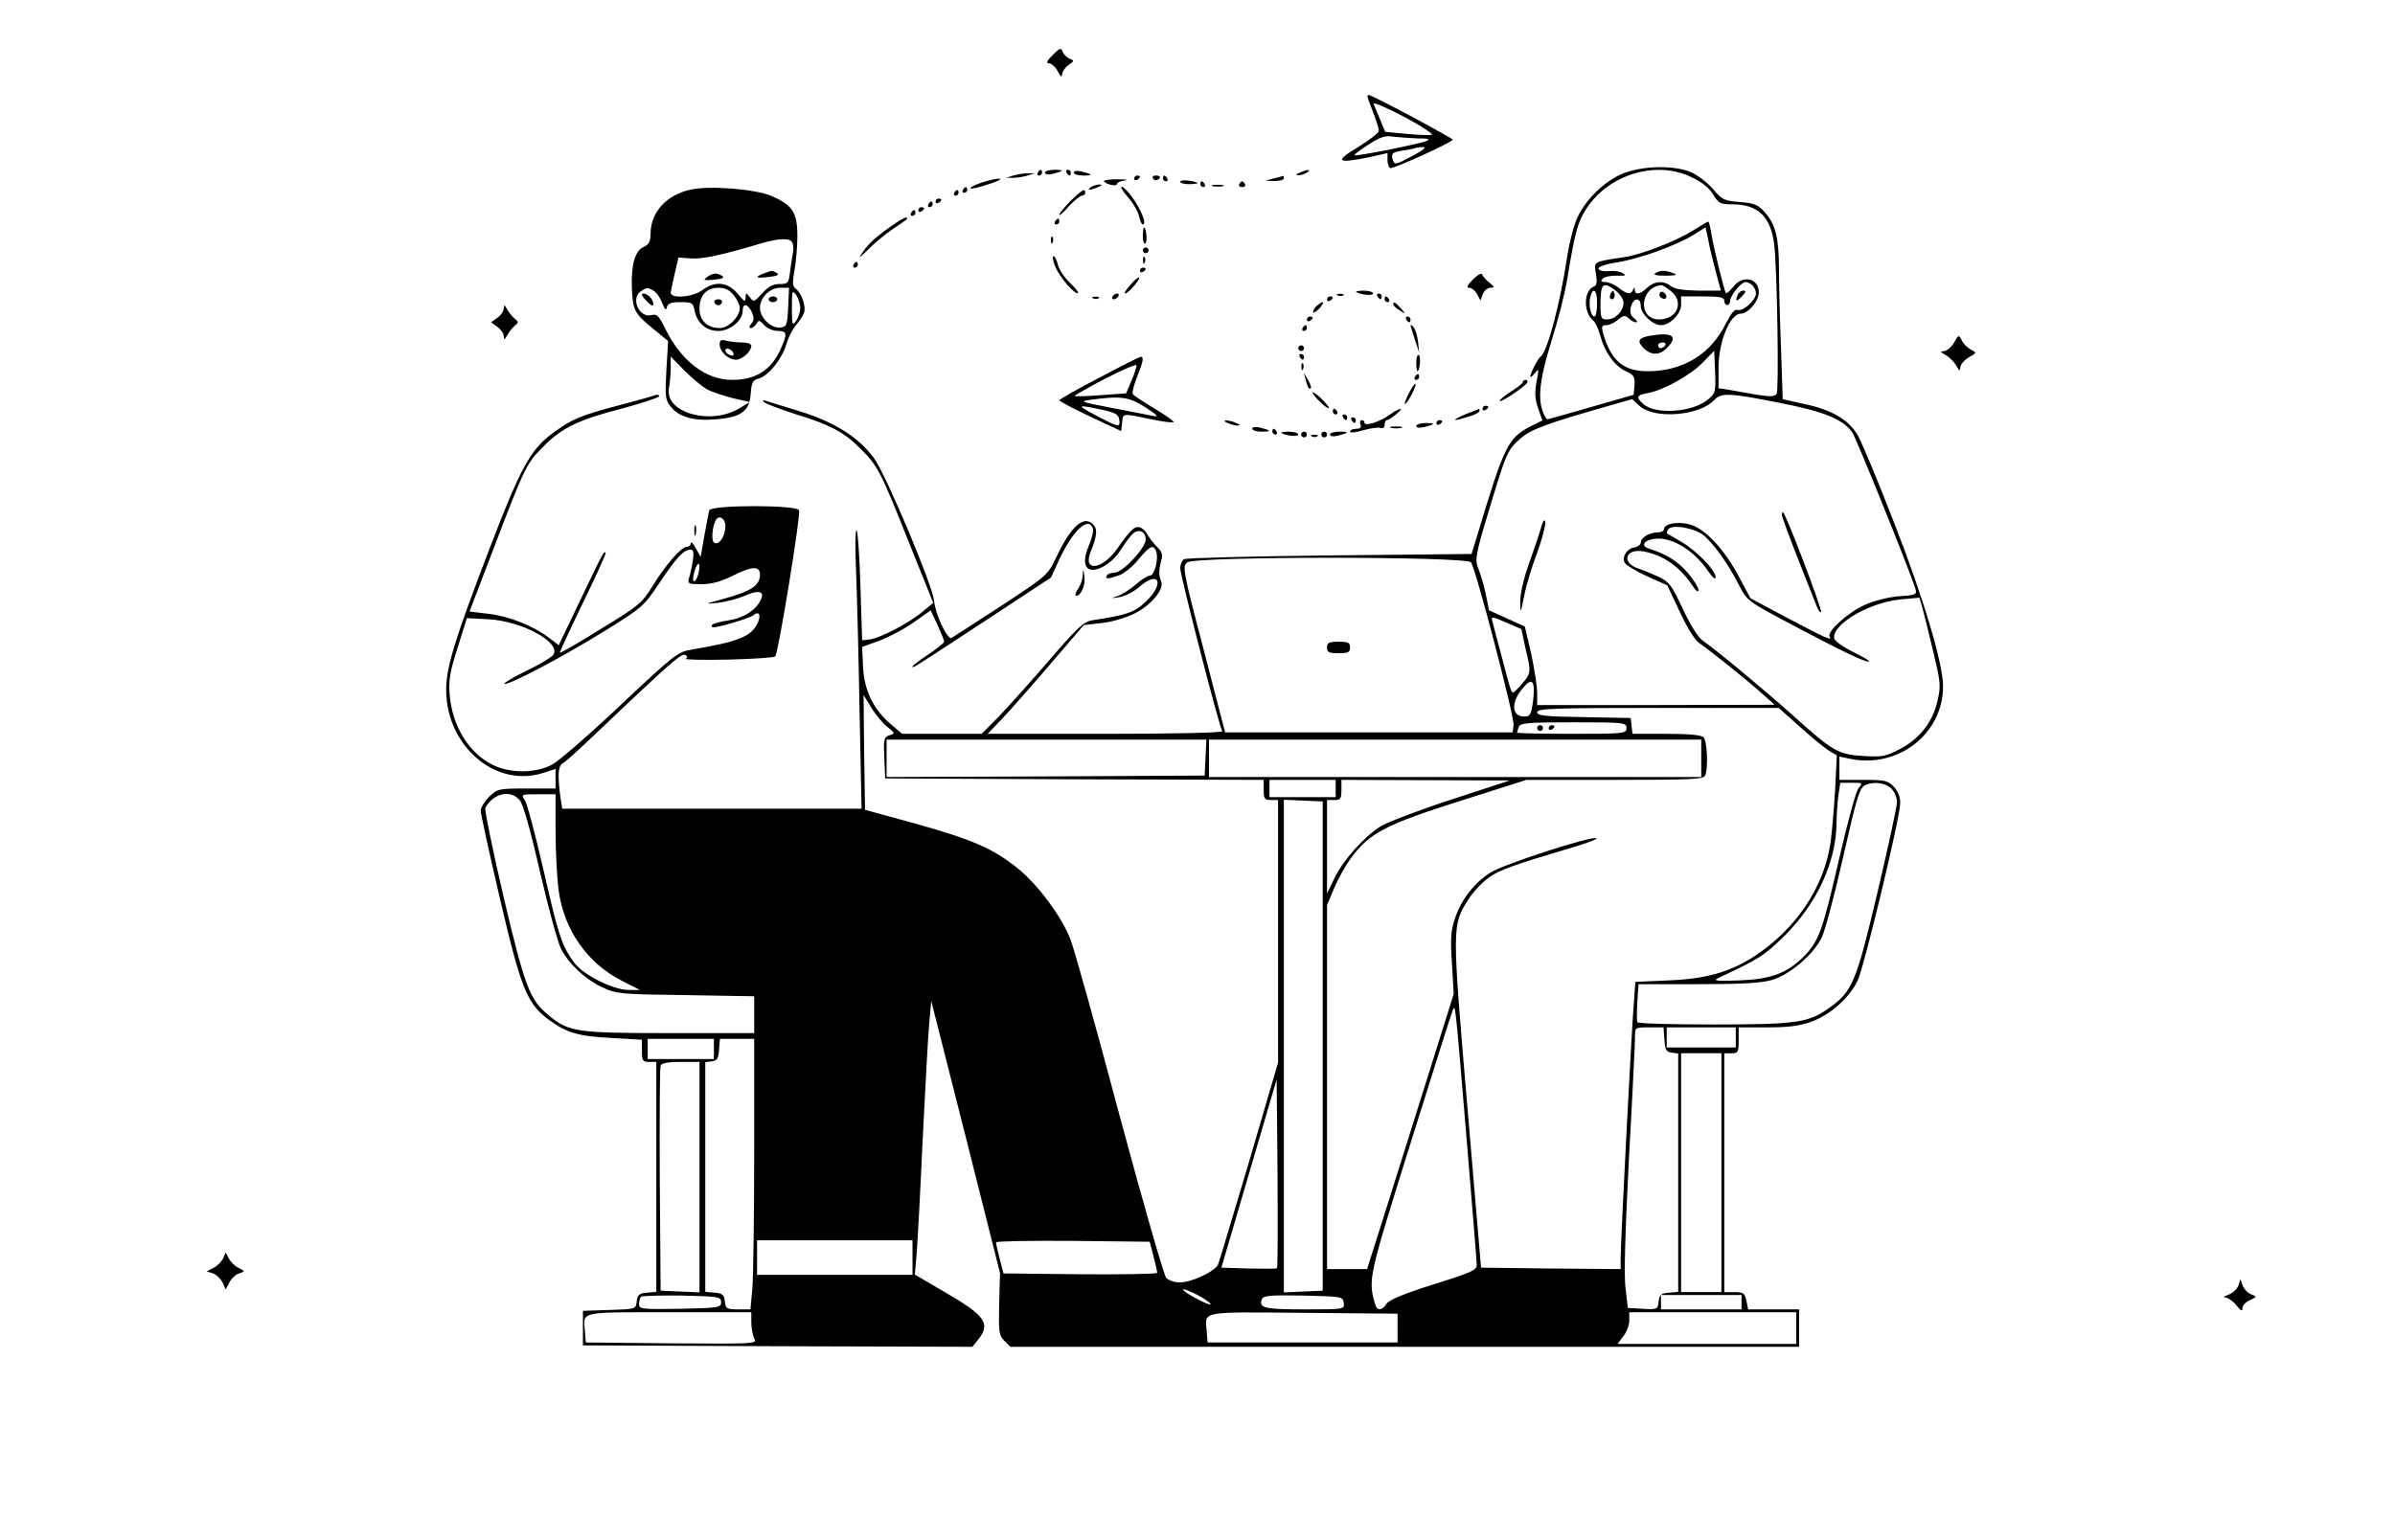  <svg xmlns="http://www.w3.org/2000/svg" version="1.0" width="100%" height="100%" viewBox="0 0 832 535" preserveAspectRatio="xMidYMid meet">
<g transform="translate(0,535) scale(0.1,-0.1)" fill="#000000" stroke="none">
<path d="M3657 5159 c-20 -20 -24 -29 -13 -29 8 0 22 -12 30 -27 10 -19 15 -23 16 -11 0 9 10 24 22 32 20 14 20 16 4 22 -10 4 -21 15 -24 24 -6 15 -10 14 -35 -11z"/>
<path d="M4750 5015 c0 -2 9 -27 20 -55 11 -28 20 -57 20 -64 0 -8 -33 -33 -72 -57 -83 -50 -75 -58 35 -36 l67 15 0 -24 c0 -12 4 -25 9 -28 8 -5 204 84 218 98 4 4 -281 156 -292 156 -3 0 -5 -2 -5 -5z m223 -134 c-9 -1 -49 0 -89 4 l-72 7 -17 41 c-10 23 -20 48 -23 56 -3 8 45 -13 106 -45 62 -33 104 -61 95 -63z m-48 -12 c38 0 45 -2 30 -9 -19 -9 -223 -50 -248 -50 -6 0 13 16 43 35 44 29 62 35 90 30 19 -2 58 -5 85 -6z m-15 -59 c-66 -35 -66 -35 -73 -10 -4 16 1 21 32 26 20 3 41 7 46 9 6 2 19 4 30 4 12 0 -3 -12 -35 -29z"/>
<path d="M5643 4749 c-64 -24 -131 -88 -162 -152 -13 -26 -29 -89 -37 -140 -24 -161 -69 -331 -92 -346 -11 -8 -42 -71 -35 -71 3 0 11 8 18 17 11 14 11 8 3 -32 -7 -39 -6 -60 5 -93 l15 -43 -38 -19 c-82 -42 -94 -67 -188 -380 l-20 -65 -493 -5 c-272 -3 -500 -9 -506 -13 -7 -5 -13 -19 -13 -32 0 -24 135 -549 146 -566 3 -5 -162 -9 -405 -9 l-410 0 47 49 c26 27 101 112 167 189 l120 140 63 7 c36 4 86 19 115 34 56 28 102 84 91 110 -9 21 -9 40 0 73 6 20 3 31 -16 49 -12 13 -28 33 -33 44 -6 11 -18 21 -27 23 -18 3 -29 -7 -78 -76 -52 -73 -120 -80 -91 -9 21 52 24 76 11 92 -32 38 -78 0 -130 -110 -30 -64 -32 -65 -193 -171 -89 -58 -167 -108 -172 -111 -15 -5 -57 86 -60 129 -5 53 -167 439 -209 496 -52 72 -138 126 -258 163 -56 17 -108 33 -117 36 -11 4 -13 3 -6 -5 6 -5 53 -23 105 -40 125 -38 173 -64 230 -122 59 -58 69 -77 170 -331 l82 -204 -39 -32 c-45 -38 -148 -92 -183 -95 l-25 -3 -6 187 c-3 103 -9 191 -13 195 -5 5 -6 -59 -2 -142 3 -82 9 -302 12 -487 l7 -338 -520 0 -520 0 -7 46 c-9 72 -7 102 8 111 8 4 45 37 83 73 37 35 106 100 153 145 150 141 180 166 191 159 7 -4 8 -9 1 -13 -6 -3 60 -5 146 -3 87 2 161 7 165 11 11 11 89 491 83 508 -8 19 -304 19 -312 0 -2 -7 -10 -47 -17 -88 l-13 -74 -17 30 c-9 17 -16 24 -17 18 0 -7 -6 -13 -14 -13 -19 0 -75 -64 -120 -138 -36 -58 -48 -68 -178 -147 -77 -48 -141 -85 -143 -83 -1 2 35 80 80 173 46 94 81 172 79 174 -6 7 -7 5 -87 -162 l-76 -159 -34 26 c-54 41 -139 75 -209 83 l-67 8 88 230 c105 275 110 285 171 346 63 63 121 91 273 130 70 19 127 38 127 42 0 5 -6 7 -14 4 -7 -3 -67 -20 -132 -37 -131 -35 -157 -46 -225 -96 -75 -55 -111 -120 -214 -389 -126 -328 -155 -423 -155 -502 0 -193 168 -340 333 -290 l47 15 0 -34 0 -34 -101 0 c-98 0 -101 -1 -130 -29 -16 -16 -29 -38 -29 -48 0 -10 29 -144 65 -298 74 -318 95 -370 168 -426 65 -48 103 -60 225 -66 l102 -6 0 -38 c0 -35 3 -39 25 -39 l25 0 0 -399 0 -400 -33 -3 c-26 -2 -33 -8 -35 -30 -3 -27 -3 -27 -95 -30 l-92 -3 0 -60 0 -60 677 -3 676 -2 21 26 c43 55 24 82 -115 163 l-106 62 6 67 c3 37 13 216 21 397 9 182 19 365 23 408 l7 79 120 -473 119 -473 -3 -107 c-2 -98 -1 -109 18 -128 l21 -21 1370 0 1370 0 0 65 0 65 -89 0 -88 0 -6 30 c-6 27 -11 30 -42 30 l-35 0 0 415 0 415 25 0 c23 0 25 4 25 45 l0 45 100 0 c77 0 112 5 156 21 65 25 130 83 158 143 22 47 147 566 147 614 1 22 -7 42 -22 58 -20 22 -31 24 -106 24 l-83 0 0 40 0 41 38 -8 c166 -34 322 87 322 252 0 80 -69 311 -171 571 -55 143 -112 278 -125 301 -31 54 -90 89 -185 109 l-76 17 -6 180 c-4 99 -7 221 -7 271 0 109 -12 157 -49 198 -24 27 -36 32 -87 36 -54 4 -62 8 -93 45 -19 22 -53 48 -75 58 -56 25 -164 24 -233 -2z m236 -16 c34 -16 61 -38 73 -60 18 -30 25 -33 65 -33 92 0 136 -44 147 -145 10 -95 16 -500 8 -513 -7 -11 -22 -11 -73 -3 -35 6 -79 14 -96 17 l-33 5 0 72 c0 89 40 187 77 187 26 0 63 44 63 74 0 50 -56 62 -89 19 -12 -14 -23 -24 -25 -22 -6 7 -44 162 -51 207 -4 23 -8 42 -11 42 -2 0 -25 -14 -51 -30 -58 -37 -183 -86 -243 -94 -107 -16 -103 -14 -96 -57 5 -30 3 -41 -8 -45 -35 -14 -36 -91 -1 -118 7 -6 18 -29 24 -52 15 -57 50 -106 89 -124 28 -13 32 -19 30 -49 l-3 -33 -150 -43 c-82 -24 -150 -43 -151 -42 -36 49 -31 123 16 273 22 69 47 167 55 218 26 157 35 192 64 238 78 123 246 173 370 111z m81 -325 l18 -68 -76 0 c-52 1 -83 5 -96 15 -27 21 -58 19 -84 -5 -24 -23 -42 -26 -43 -7 0 10 -2 10 -6 0 -7 -18 -21 -16 -50 7 -14 11 -35 20 -46 20 -16 0 -18 3 -9 12 6 6 28 11 49 10 30 -1 34 1 20 9 -9 6 -31 9 -49 7 -17 -2 -33 2 -35 8 -2 7 24 16 68 23 79 13 202 58 264 96 l40 25 9 -42 c4 -24 16 -73 26 -110z m128 -50 c7 -7 12 -19 12 -28 0 -23 -46 -64 -64 -57 -10 4 -22 -11 -41 -48 -51 -105 -149 -165 -270 -165 -86 0 -128 36 -156 132 -6 23 -5 28 11 28 10 0 28 8 41 19 19 16 25 16 37 5 7 -8 19 -14 25 -14 7 0 4 7 -6 14 -13 10 -16 21 -11 40 8 33 34 34 34 2 0 -27 42 -66 70 -66 31 0 70 39 70 71 l0 29 75 0 c60 0 75 -3 75 -15 0 -8 5 -15 10 -15 6 0 10 6 10 14 0 18 39 66 54 66 6 0 17 -5 24 -12z m-474 -19 c14 -11 26 -30 26 -41 0 -29 -28 -58 -57 -58 -21 0 -23 4 -23 53 0 73 9 81 54 46z m190 0 c48 -38 23 -99 -41 -99 -74 0 -67 112 8 119 4 1 18 -8 33 -20z m-256 -44 c0 -25 -4 -45 -9 -45 -12 0 -21 39 -15 66 10 40 25 27 24 -21z m387 -332 c-53 -46 -184 -55 -226 -17 -27 24 -24 31 15 38 55 10 148 62 191 106 l40 41 3 -73 c3 -68 1 -75 -23 -95z m248 -13 c154 -30 220 -57 252 -103 13 -19 200 -481 219 -543 6 -20 2 -22 -58 -26 -37 -3 -87 -16 -118 -30 -61 -28 -132 -93 -122 -110 11 -17 -15 -5 -153 68 l-122 65 -38 71 c-51 98 -121 173 -174 186 -43 11 -89 2 -89 -18 0 -5 -9 -10 -21 -10 -28 0 -59 -18 -59 -35 0 -7 -10 -15 -21 -17 -27 -4 -44 -30 -36 -52 3 -8 38 -30 78 -48 l71 -32 43 -91 c26 -57 53 -100 70 -111 43 -30 166 -129 215 -173 l45 -40 -412 -1 -413 0 0 43 c0 23 -10 84 -21 136 l-22 94 -62 28 -62 28 -12 58 c-7 32 -19 72 -26 89 -12 29 -9 47 39 206 60 199 63 205 110 246 35 30 88 50 309 113 l77 22 25 -23 c51 -48 210 -35 260 20 24 26 52 25 228 -10z m-3663 -428 c0 -35 -22 -68 -39 -58 -11 7 -7 56 6 79 11 19 33 5 33 -21z m1276 -7 c4 -9 -3 -37 -14 -62 -21 -50 -16 -83 14 -83 31 0 75 32 100 73 14 23 33 47 41 54 21 16 43 5 43 -22 0 -29 -80 -115 -108 -115 -11 0 -24 -4 -27 -10 -8 -13 4 -13 43 1 17 6 47 30 67 55 39 47 52 53 61 29 10 -25 -5 -85 -21 -85 -8 0 -30 -14 -49 -31 -20 -17 -48 -35 -63 -40 -26 -8 -26 -9 6 -4 18 3 49 18 68 35 69 61 91 13 23 -51 -39 -37 -65 -46 -183 -64 -33 -5 -51 -22 -164 -153 -70 -81 -149 -168 -175 -194 l-48 -48 -138 0 -138 0 -40 34 c-60 51 -92 117 -96 200 l-3 68 61 22 c34 13 87 41 119 64 l58 41 24 -51 c12 -27 23 -53 23 -58 0 -4 -25 -24 -55 -44 -30 -20 -55 -39 -55 -42 0 -7 -3 -9 253 159 l228 150 28 61 c46 100 101 153 117 111z m2121 -24 c35 -28 86 -100 123 -172 29 -57 29 -57 187 -141 184 -97 249 -128 266 -127 6 0 -17 15 -53 32 -36 18 -66 39 -68 48 -9 49 120 125 230 136 l66 6 10 -34 c5 -19 22 -86 37 -150 26 -108 28 -121 16 -173 -16 -74 -62 -133 -131 -169 -50 -26 -62 -28 -127 -24 -87 5 -105 15 -248 144 -100 89 -260 222 -310 257 -16 11 -43 54 -69 110 -40 85 -47 94 -87 113 -24 11 -54 23 -66 27 -62 19 -48 71 16 60 70 -13 127 -53 174 -124 12 -17 17 -19 17 -9 0 9 -18 36 -39 61 -35 39 -73 63 -134 82 -30 10 -14 31 26 34 58 5 133 -42 181 -113 15 -22 26 -31 26 -21 0 24 -67 93 -119 123 -25 15 -48 28 -50 29 -1 2 0 8 4 14 12 19 89 6 122 -19z m-3510 -88 c-3 -21 -9 -48 -13 -60 -6 -22 -3 -23 43 -23 36 0 68 9 112 31 64 32 91 33 91 2 0 -38 -31 -58 -130 -85 -63 -17 -64 -18 -17 -13 27 3 69 14 95 25 50 22 71 15 53 -18 -19 -36 -62 -61 -112 -68 -27 -4 -52 -11 -55 -15 -3 -5 -1 -9 3 -9 22 0 128 32 140 42 20 16 28 2 15 -27 -22 -47 -67 -65 -228 -92 -49 -8 -60 -16 -248 -193 -108 -102 -215 -195 -238 -207 -55 -30 -145 -31 -204 -2 -84 40 -143 135 -152 245 -4 51 1 80 28 164 l32 102 76 -4 c116 -7 249 -79 225 -122 -5 -9 -46 -34 -92 -56 -46 -22 -81 -43 -79 -46 9 -9 197 90 343 180 137 85 141 88 197 172 59 88 82 113 107 114 10 0 12 -9 8 -37z m2703 -7 c16 -20 151 -535 148 -566 l-3 -25 -500 0 -499 0 -75 289 c-73 278 -74 289 -56 302 29 21 967 21 985 0z m-2684 -41 c-4 -14 -10 -25 -15 -25 -5 0 -4 16 2 36 12 39 23 29 13 -11z m2875 -265 c17 -71 16 -76 -1 -101 -11 -14 -26 -31 -34 -38 -16 -14 -12 -24 -51 124 -15 55 -29 108 -31 118 -5 15 0 15 48 -6 l53 -23 16 -74z m25 -174 c-7 -50 -10 -56 -31 -56 -43 0 -47 47 -8 95 35 44 47 32 39 -39z m-2242 -93 c26 -21 26 -22 6 -28 -19 -6 -21 -13 -18 -78 l3 -72 658 -3 657 -2 0 -35 c0 -31 3 -35 25 -35 l25 0 0 -456 0 -456 -100 -342 c-56 -187 -104 -350 -109 -361 -5 -12 -33 -30 -65 -44 -54 -22 -83 -23 -114 -3 -7 5 -80 258 -162 563 -81 305 -158 580 -170 611 -29 79 -113 193 -185 251 -86 69 -158 100 -355 155 l-175 48 -3 199 -2 200 28 -46 c16 -25 41 -55 56 -66z m3168 2 c40 -36 86 -74 101 -83 l28 -17 -6 -120 c-4 -66 -11 -149 -16 -184 -23 -155 -120 -299 -263 -393 -86 -56 -170 -80 -303 -85 l-112 -5 -5 -72 c-8 -91 -46 -833 -46 -886 l0 -40 -242 2 -243 3 -48 565 c-53 623 -53 624 3 713 16 26 48 60 71 77 38 27 82 43 307 110 40 12 71 24 68 27 -11 11 -323 -90 -368 -119 -57 -36 -102 -94 -124 -161 -14 -41 -16 -71 -10 -156 l6 -105 -96 -306 c-53 -168 -120 -383 -150 -477 l-55 -173 -70 0 -69 0 0 633 0 632 24 57 c13 31 39 79 59 106 64 87 119 116 377 198 l233 74 307 0 c272 0 309 2 314 16 11 28 6 120 -6 132 -8 8 -51 12 -129 12 l-118 0 -3 28 -3 27 -162 3 c-136 2 -163 5 -163 17 0 13 56 15 420 15 l419 0 73 -65z m-602 -5 c0 -19 -7 -20 -190 -20 -104 0 -190 2 -190 4 0 2 3 11 6 20 5 14 32 16 190 16 177 0 184 -1 184 -20z m-1462 -102 l-3 -63 -552 -3 -553 -2 0 65 0 65 555 0 556 0 -3 -62z m1722 -3 l0 -65 -855 0 -855 0 0 65 0 65 855 0 855 0 0 -65z m-1270 -105 l0 -30 -115 0 -115 0 0 30 0 30 115 0 115 0 0 -30z m400 -39 c-113 -37 -223 -79 -245 -93 -58 -37 -132 -121 -160 -181 l-25 -52 0 163 0 162 25 0 c22 0 25 4 25 35 l0 35 293 -1 292 -1 -205 -67z m1417 41 c-9 -9 -38 -116 -67 -242 -58 -253 -71 -291 -125 -345 -59 -58 -114 -78 -225 -82 -78 -3 -91 -1 -70 9 142 66 159 77 231 148 112 112 178 256 179 391 0 25 3 67 6 93 l7 46 40 0 c38 0 39 -1 24 -18z m113 -2 c11 -11 20 -32 20 -47 0 -16 -31 -157 -68 -315 -74 -312 -87 -342 -164 -398 -74 -54 -114 -60 -404 -60 -145 0 -264 3 -266 8 -2 4 -2 35 0 70 l4 62 207 0 c156 0 220 4 258 15 62 19 143 88 172 148 11 23 43 143 71 266 52 229 60 255 82 264 29 12 69 6 88 -13z m-4765 -40 c12 -13 37 -101 71 -250 29 -126 62 -246 73 -267 27 -53 86 -108 146 -135 47 -22 65 -23 288 -26 l237 -4 0 -64 0 -64 -293 0 c-323 0 -351 4 -420 61 -67 55 -83 97 -158 414 -38 163 -66 302 -63 308 29 51 86 64 119 27z m125 -107 c0 -71 5 -162 10 -203 18 -141 101 -259 224 -320 l59 -30 -40 0 c-52 0 -156 52 -187 93 -44 59 -56 96 -107 320 -28 122 -57 232 -65 245 -14 22 -14 22 46 22 l60 0 0 -127z m2665 -748 l0 -850 -67 -3 -68 -3 0 856 0 856 68 -3 67 -3 0 -850z m500 -324 c19 -228 35 -424 35 -436 0 -19 -18 -27 -150 -68 -104 -33 -154 -54 -163 -67 -15 -25 -34 -26 -40 -2 -25 87 -23 92 123 559 77 246 143 455 147 463 9 19 7 40 48 -449z m687 347 c2 -36 7 -44 26 -46 l22 -3 0 -414 0 -414 -32 -3 c-28 -2 -34 -8 -36 -31 -3 -27 -5 -28 -55 -25 l-52 3 -8 68 c-6 45 -1 202 12 455 12 213 21 402 21 420 0 32 0 32 49 32 l50 0 3 -42z m248 7 l0 -35 -120 0 -120 0 0 35 0 35 120 0 120 0 0 -35z m-3550 -40 l0 -35 -115 0 -115 0 0 35 0 35 115 0 115 0 0 -35z m140 -358 c0 -217 -3 -428 -6 -470 l-7 -77 -43 0 c-39 0 -43 2 -46 28 -2 22 -8 28 -35 30 l-33 3 0 399 0 399 23 3 c18 2 23 10 25 41 l3 37 60 0 59 0 0 -393z m3360 -72 l0 -415 -70 0 -70 0 0 415 0 415 70 0 70 0 0 -415z m-3550 -15 l0 -401 -67 3 -68 3 -3 385 c-1 212 0 391 3 397 3 9 27 13 70 13 l65 0 0 -400z m2006 -317 c-2 -2 -46 -2 -98 -1 l-95 3 96 327 96 327 3 -326 c1 -179 1 -328 -2 -330z m-1266 37 l0 -60 -270 0 -270 0 0 60 0 60 270 0 270 0 0 -60z m837 5 c7 -27 13 -53 13 -58 0 -4 -120 -6 -267 -5 l-267 3 -13 50 c-7 28 -13 53 -13 58 0 4 120 6 267 5 l267 -3 13 -50z m153 -135 c21 -11 42 -25 45 -31 7 -10 -51 17 -85 40 -25 18 -1 12 40 -9z m-1655 -25 c0 -19 -8 -20 -142 -23 -134 -2 -143 -1 -143 16 0 10 3 22 7 26 4 3 68 5 142 4 128 -3 136 -4 136 -23z m2163 -2 c3 -23 3 -23 -137 -23 -140 0 -159 5 -147 36 5 12 29 14 143 12 135 -3 138 -4 141 -25z m1382 2 l0 -25 -140 0 -140 0 0 25 0 25 140 0 140 0 0 -25z m-3440 -71 c0 -19 5 -44 10 -55 11 -19 6 -19 -287 -17 l-298 3 -3 39 c-6 70 -23 66 293 66 l285 0 0 -36z m2245 -19 l0 -50 -330 0 -330 0 -3 39 c-6 71 -27 67 335 64 l328 -3 0 -50z m1385 0 l0 -55 -311 0 -310 0 20 26 c12 15 21 40 21 55 l0 29 290 0 290 0 0 -55z"/>
<path d="M5751 4401 c-10 -6 2 -9 35 -9 35 0 43 3 29 8 -27 11 -47 12 -64 1z"/>
<path d="M6036 4324 c-9 -23 -4 -24 17 -2 13 14 14 18 3 18 -8 0 -17 -7 -20 -16z"/>
<path d="M5730 4183 c-38 -7 -44 -19 -21 -42 26 -26 55 -27 81 -1 42 42 20 57 -60 43z m55 -33 c-3 -5 -10 -10 -16 -10 -5 0 -9 5 -9 10 0 6 7 10 16 10 8 0 12 -4 9 -10z"/>
<path d="M5596 4331 c-4 -7 -5 -15 -2 -18 9 -9 19 4 14 18 -4 11 -6 11 -12 0z"/>
<path d="M5766 4332 c-3 -6 -1 -14 5 -17 15 -10 25 3 12 16 -7 7 -13 7 -17 1z"/>
<path d="M6190 3561 c0 -5 24 -72 54 -148 30 -76 60 -151 66 -167 6 -16 13 -26 16 -23 6 6 -124 347 -132 347 -2 0 -4 -4 -4 -9z"/>
<path d="M5353 3515 c-6 -22 -25 -78 -42 -125 -18 -51 -30 -103 -30 -130 1 -44 1 -44 14 20 7 36 27 103 45 149 17 47 29 94 28 105 -2 15 -7 9 -15 -19z"/>
<path d="M3761 3350 c0 -14 -8 -36 -17 -48 -8 -12 -11 -22 -5 -22 17 0 33 39 28 68 -4 27 -4 27 -6 2z"/>
<path d="M4610 3100 c0 -17 7 -20 40 -20 33 0 40 3 40 20 0 17 -7 20 -40 20 -33 0 -40 -3 -40 -20z"/>
<path d="M5340 2820 c0 -5 5 -10 10 -10 6 0 10 5 10 10 0 6 -4 10 -10 10 -5 0 -10 -4 -10 -10z"/>
<path d="M5380 2819 c0 -5 5 -7 10 -4 6 3 10 8 10 11 0 2 -4 4 -10 4 -5 0 -10 -5 -10 -11z"/>
<path d="M3605 4750 c-3 -5 -1 -10 4 -10 6 0 11 5 11 10 0 6 -2 10 -4 10 -3 0 -8 -4 -11 -10z"/>
<path d="M3630 4750 c0 -6 11 -8 28 -4 39 10 40 14 4 14 -18 0 -32 -5 -32 -10z"/>
<path d="M3705 4750 c3 -5 8 -10 11 -10 2 0 4 5 4 10 0 6 -5 10 -11 10 -5 0 -7 -4 -4 -10z"/>
<path d="M3730 4750 c0 -5 14 -10 32 -10 36 0 35 4 -4 14 -17 4 -28 2 -28 -4z"/>
<path d="M4515 4750 c-13 -6 -15 -9 -5 -9 8 0 22 4 30 9 18 12 2 12 -25 0z"/>
<path d="M3520 4740 l-25 -8 25 0 c14 0 36 4 50 8 l25 8 -25 0 c-14 0 -36 -4 -50 -8z"/>
<path d="M3940 4729 c0 -5 5 -7 10 -4 6 3 10 8 10 11 0 2 -4 4 -10 4 -5 0 -10 -5 -10 -11z"/>
<path d="M4005 4730 c4 -6 11 -8 16 -5 14 9 11 15 -7 15 -8 0 -12 -5 -9 -10z"/>
<path d="M4040 4730 c0 -5 5 -10 11 -10 5 0 7 5 4 10 -3 6 -8 10 -11 10 -2 0 -4 -4 -4 -10z"/>
<path d="M4425 4730 l-30 -8 33 -1 c17 0 32 4 32 9 0 6 -1 9 -2 9 -2 -1 -16 -5 -33 -9z"/>
<path d="M3435 4723 c-35 -9 -68 -23 -63 -28 2 -2 31 4 63 15 53 17 53 26 0 13z"/>
<path d="M3835 4720 c7 -11 45 -19 45 -10 0 5 12 11 28 13 15 2 3 4 -25 4 -29 0 -50 -3 -48 -7z"/>
<path d="M4100 4718 c0 -4 14 -8 30 -8 17 0 30 2 30 4 0 2 -13 6 -30 8 -16 3 -30 1 -30 -4z"/>
<path d="M4170 4710 c0 -5 5 -10 11 -10 5 0 7 5 4 10 -3 6 -8 10 -11 10 -2 0 -4 -4 -4 -10z"/>
<path d="M4305 4710 c-3 -5 1 -10 10 -10 9 0 13 5 10 10 -3 6 -8 10 -10 10 -2 0 -7 -4 -10 -10z"/>
<path d="M3790 4700 c-18 -12 -2 -12 25 0 13 6 15 9 5 9 -8 0 -22 -4 -30 -9z"/>
<path d="M4213 4703 c9 -2 25 -2 35 0 9 3 1 5 -18 5 -19 0 -27 -2 -17 -5z"/>
<path d="M2399 4691 c-84 -18 -139 -79 -139 -153 0 -27 -5 -37 -24 -46 -30 -13 -44 -63 -41 -142 3 -78 9 -89 71 -140 l55 -45 -6 -101 c-5 -91 -4 -103 15 -127 28 -36 80 -51 158 -44 87 7 116 28 120 90 3 38 7 46 26 51 34 8 83 69 97 118 7 24 22 54 34 68 12 14 25 33 28 43 8 21 -8 68 -28 83 -12 9 -13 21 -5 64 5 29 10 83 10 120 0 82 -17 107 -90 139 -56 24 -215 37 -281 22z m354 -185 c3 -8 4 -22 2 -33 -2 -10 -7 -39 -10 -64 -5 -43 -7 -46 -37 -46 -23 0 -39 -9 -60 -32 -28 -31 -30 -32 -43 -14 -14 17 -14 17 -15 -2 0 -16 -5 -13 -28 15 -34 40 -77 45 -122 12 -33 -25 -110 -31 -110 -9 1 6 7 37 14 67 l13 55 44 -3 c39 -3 105 11 249 54 60 17 97 17 103 0z m-483 -166 c10 -5 23 -24 30 -42 10 -25 14 -28 17 -15 3 13 15 17 47 17 40 0 44 -2 49 -30 9 -43 41 -70 82 -70 41 0 85 36 85 70 0 28 18 25 32 -5 8 -19 8 -28 -2 -40 -8 -9 -9 -15 -2 -15 6 0 15 7 20 15 7 14 11 13 27 -5 10 -11 31 -20 47 -20 33 0 34 -10 9 -65 -33 -72 -86 -105 -168 -105 -91 0 -176 65 -231 176 -23 47 -30 54 -49 49 -44 -11 -74 61 -35 84 21 13 20 13 42 1z m279 -16 c12 -15 21 -34 21 -44 0 -30 -39 -70 -69 -70 -44 0 -71 26 -71 67 0 47 24 73 66 73 23 0 38 -7 53 -26z m189 -41 c-3 -63 -5 -68 -26 -71 -32 -5 -72 34 -72 68 0 36 34 70 71 70 l30 0 -3 -67z m42 -3 c0 -14 -7 -35 -15 -46 -13 -17 -14 -13 -14 46 0 59 1 63 14 46 8 -11 15 -32 15 -46z m-322 -284 c18 -9 58 -22 89 -30 l58 -13 -35 -21 c-101 -62 -263 -16 -246 70 3 17 6 48 6 70 l0 39 48 -49 c27 -27 63 -57 80 -66z"/>
<path d="M2651 4399 c-32 -13 -24 -17 23 -11 26 3 34 7 25 13 -17 10 -17 10 -48 -2z"/>
<path d="M2456 4387 c-15 -11 -11 -12 25 -9 28 3 37 7 28 13 -19 12 -32 11 -53 -4z"/>
<path d="M2230 4325 c0 -3 9 -14 20 -25 13 -13 20 -15 20 -7 0 7 -5 18 -12 25 -12 12 -28 16 -28 7z"/>
<path d="M2500 4153 c0 -25 30 -53 57 -53 21 0 53 29 53 48 0 7 -14 12 -32 12 -18 0 -43 3 -55 6 -18 5 -23 2 -23 -13z m48 -31 c2 -7 -2 -10 -12 -6 -9 3 -16 11 -16 16 0 13 23 5 28 -10z"/>
<path d="M2482 4299 c2 -6 8 -10 13 -10 5 0 11 4 13 10 2 6 -4 11 -13 11 -9 0 -15 -5 -13 -11z"/>
<path d="M2670 4310 c0 -5 7 -10 15 -10 8 0 15 5 15 10 0 6 -7 10 -15 10 -8 0 -15 -4 -15 -10z"/>
<path d="M3345 4690 c-3 -5 -1 -10 4 -10 6 0 11 5 11 10 0 6 -2 10 -4 10 -3 0 -8 -4 -11 -10z"/>
<path d="M3919 4664 c18 -20 34 -49 38 -65 3 -16 9 -29 13 -29 19 0 -18 78 -56 118 -28 28 -24 9 5 -24z"/>
<path d="M3315 4680 c-3 -5 -1 -10 4 -10 6 0 11 5 11 10 0 6 -2 10 -4 10 -3 0 -8 -4 -11 -10z"/>
<path d="M3719 4652 c-21 -22 -39 -43 -39 -48 0 -5 15 8 33 29 19 20 39 37 45 37 7 0 12 5 12 10 0 17 -10 11 -51 -28z"/>
<path d="M3250 4649 c0 -5 5 -7 10 -4 6 3 10 8 10 11 0 2 -4 4 -10 4 -5 0 -10 -5 -10 -11z"/>
<path d="M3225 4640 c-3 -5 -1 -10 4 -10 6 0 11 5 11 10 0 6 -2 10 -4 10 -3 0 -8 -4 -11 -10z"/>
<path d="M3190 4619 c0 -5 5 -7 10 -4 6 3 10 8 10 11 0 2 -4 4 -10 4 -5 0 -10 -5 -10 -11z"/>
<path d="M3165 4610 c-3 -5 -1 -10 4 -10 6 0 11 5 11 10 0 6 -2 10 -4 10 -3 0 -8 -4 -11 -10z"/>
<path d="M3113 4576 c-67 -46 -95 -71 -115 -101 -18 -26 -16 -25 18 8 21 22 59 53 84 70 56 38 54 36 49 41 -2 2 -18 -6 -36 -18z"/>
<path d="M3665 4580 c-3 -5 -1 -10 4 -10 6 0 11 5 11 10 0 6 -2 10 -4 10 -3 0 -8 -4 -11 -10z"/>
<path d="M3970 4529 c0 -16 4 -28 9 -25 8 5 3 56 -5 56 -2 0 -4 -14 -4 -31z"/>
<path d="M3651 4514 c0 -11 3 -14 6 -6 3 7 2 16 -1 19 -3 4 -6 -2 -5 -13z"/>
<path d="M3970 4480 c0 -5 5 -10 10 -10 6 0 10 5 10 10 0 6 -4 10 -10 10 -5 0 -10 -4 -10 -10z"/>
<path d="M3666 4423 c15 -36 70 -100 79 -91 3 2 -11 19 -29 36 -19 18 -37 46 -41 62 -4 17 -11 30 -15 30 -5 0 -2 -17 6 -37z"/>
<path d="M3971 4444 c0 -11 3 -14 6 -6 3 7 2 16 -1 19 -3 4 -6 -2 -5 -13z"/>
<path d="M2965 4430 c-3 -5 -1 -10 4 -10 6 0 11 5 11 10 0 6 -2 10 -4 10 -3 0 -8 -4 -11 -10z"/>
<path d="M3960 4409 c0 -5 5 -7 10 -4 6 3 10 8 10 11 0 2 -4 4 -10 4 -5 0 -10 -5 -10 -11z"/>
<path d="M5117 4379 c-20 -20 -24 -29 -13 -29 8 0 21 -10 27 -22 l12 -22 8 22 c5 12 16 22 26 22 16 0 16 2 -3 18 -12 9 -23 22 -25 28 -2 7 -16 -1 -32 -17z"/>
<path d="M3927 4360 c-15 -16 -23 -30 -19 -30 11 0 55 50 49 56 -2 2 -16 -9 -30 -26z"/>
<path d="M4711 4336 c12 -10 59 -15 59 -6 0 5 -14 10 -32 10 -17 0 -29 -2 -27 -4z"/>
<path d="M3865 4320 c-3 -5 -2 -10 4 -10 5 0 13 5 16 10 3 6 2 10 -4 10 -5 0 -13 -4 -16 -10z"/>
<path d="M4648 4323 c7 -3 16 -2 19 1 4 3 -2 6 -13 5 -11 0 -14 -3 -6 -6z"/>
<path d="M4785 4320 c3 -5 8 -10 11 -10 2 0 4 5 4 10 0 6 -5 10 -11 10 -5 0 -7 -4 -4 -10z"/>
<path d="M3798 4313 c7 -3 16 -2 19 1 4 3 -2 6 -13 5 -11 0 -14 -3 -6 -6z"/>
<path d="M4610 4309 c0 -5 5 -7 10 -4 6 3 10 8 10 11 0 2 -4 4 -10 4 -5 0 -10 -5 -10 -11z"/>
<path d="M4810 4310 c0 -5 5 -10 11 -10 5 0 7 5 4 10 -3 6 -8 10 -11 10 -2 0 -4 -4 -4 -10z"/>
<path d="M4571 4284 c-7 -8 -11 -17 -9 -20 3 -2 13 5 23 16 10 11 14 20 9 20 -5 -1 -15 -8 -23 -16z"/>
<path d="M4840 4292 c0 -4 10 -13 23 -21 22 -14 22 -14 3 8 -20 22 -26 25 -26 13z"/>
<path d="M1750 4278 c0 -9 -10 -24 -22 -32 l-22 -16 22 -16 c12 -8 22 -23 22 -32 1 -14 2 -14 12 3 6 11 18 26 26 33 14 11 14 13 0 25 -8 6 -20 21 -26 32 -10 17 -11 17 -12 3z"/>
<path d="M4540 4239 c0 -5 5 -7 10 -4 6 3 10 8 10 11 0 2 -4 4 -10 4 -5 0 -10 -5 -10 -11z"/>
<path d="M4885 4240 c3 -5 8 -10 11 -10 2 0 4 5 4 10 0 6 -5 10 -11 10 -5 0 -7 -4 -4 -10z"/>
<path d="M4525 4210 c-3 -5 -1 -10 4 -10 6 0 11 5 11 10 0 6 -2 10 -4 10 -3 0 -8 -4 -11 -10z"/>
<path d="M4900 4220 c0 -3 7 -25 15 -50 l15 -45 -4 39 c-3 22 -10 44 -16 50 -5 5 -10 8 -10 6z"/>
<path d="M6788 4159 c-10 -16 -25 -29 -35 -29 -14 -1 -13 -3 6 -14 13 -7 30 -24 37 -37 11 -19 13 -20 14 -6 0 10 13 25 29 35 28 16 29 16 8 27 -12 6 -26 20 -32 32 -11 21 -11 20 -27 -8z"/>
<path d="M4510 4140 c0 -5 5 -10 10 -10 6 0 10 5 10 10 0 6 -4 10 -10 10 -5 0 -10 -4 -10 -10z"/>
<path d="M4515 4110 c3 -5 8 -10 11 -10 2 0 4 5 4 10 0 6 -5 10 -11 10 -5 0 -7 -4 -4 -10z"/>
<path d="M4920 4091 c0 -17 2 -31 4 -31 8 0 13 51 5 56 -5 3 -9 -9 -9 -25z"/>
<path d="M3818 4037 c-76 -39 -138 -75 -138 -78 0 -3 48 -29 108 -57 l107 -50 3 29 c4 34 -1 33 97 13 42 -9 79 -14 82 -11 2 3 -27 24 -66 47 -39 24 -74 46 -76 51 -3 4 4 31 15 59 22 55 24 70 13 70 -5 0 -70 -33 -145 -73z m113 -9 l-19 -45 -88 -6 c-48 -4 -89 -5 -91 -3 -2 1 45 28 104 59 60 31 109 52 111 48 1 -4 -6 -28 -17 -53z m49 -94 c37 -24 47 -34 30 -30 -14 3 -79 15 -145 28 -113 22 -117 23 -75 29 106 14 132 10 190 -27z m-155 -7 c50 -11 61 -17 63 -35 4 -28 0 -28 -78 13 -72 38 -71 40 15 22z"/>
<path d="M4521 4074 c0 -11 3 -14 6 -6 3 7 2 16 -1 19 -3 4 -6 -2 -5 -13z"/>
<path d="M4536 4030 c7 -28 12 -35 18 -29 2 2 -2 15 -10 29 l-15 25 7 -25z"/>
<path d="M4915 4040 c-3 -5 -1 -10 4 -10 6 0 11 5 11 10 0 6 -2 10 -4 10 -3 0 -8 -4 -11 -10z"/>
<path d="M5290 4022 c0 -4 -18 -18 -40 -32 -22 -14 -40 -28 -40 -33 0 -9 86 48 95 63 3 6 1 10 -4 10 -6 0 -11 -3 -11 -8z"/>
<path d="M4893 3981 c-11 -22 -16 -38 -12 -35 12 7 41 65 36 70 -2 3 -13 -13 -24 -35z"/>
<path d="M4560 3986 c0 -10 50 -59 56 -54 2 3 -10 17 -26 33 -17 16 -30 25 -30 21z"/>
<path d="M5150 3929 c0 -5 5 -7 10 -4 6 3 10 8 10 11 0 2 -4 4 -10 4 -5 0 -10 -5 -10 -11z"/>
<path d="M4630 3920 c0 -5 5 -10 11 -10 5 0 7 5 4 10 -3 6 -8 10 -11 10 -2 0 -4 -4 -4 -10z"/>
<path d="M4828 3909 c-32 -24 -88 -42 -88 -28 0 5 -4 9 -10 9 -5 0 -7 -7 -4 -15 4 -10 0 -15 -15 -15 -12 0 -21 -4 -21 -10 0 -5 20 -3 46 5 25 7 52 11 60 8 8 -3 14 1 14 11 0 9 3 16 8 16 11 1 58 40 47 39 -5 0 -22 -9 -37 -20z"/>
<path d="M5090 3910 c-51 -22 -46 -26 11 -8 22 6 39 15 39 20 0 4 -1 8 -2 7 -2 -1 -23 -9 -48 -19z"/>
<path d="M4665 3900 c3 -5 8 -10 11 -10 2 0 4 5 4 10 0 6 -5 10 -11 10 -5 0 -7 -4 -4 -10z"/>
<path d="M4695 3890 c3 -5 8 -10 11 -10 2 0 4 5 4 10 0 6 -5 10 -11 10 -5 0 -7 -4 -4 -10z"/>
<path d="M4265 3880 c11 -5 27 -9 35 -9 9 0 8 4 -5 9 -11 5 -27 9 -35 9 -9 0 -8 -4 5 -9z"/>
<path d="M4990 3879 c0 -5 5 -7 10 -4 6 3 10 8 10 11 0 2 -4 4 -10 4 -5 0 -10 -5 -10 -11z"/>
<path d="M4920 3870 c0 -6 11 -8 28 -4 39 10 40 14 4 14 -18 0 -32 -5 -32 -10z"/>
<path d="M4350 3860 c0 -5 14 -10 32 -10 36 0 35 4 -4 14 -17 4 -28 2 -28 -4z"/>
<path d="M4833 3863 c9 -2 25 -2 35 0 9 3 1 5 -18 5 -19 0 -27 -2 -17 -5z"/>
<path d="M4420 3850 c0 -5 5 -10 11 -10 5 0 7 5 4 10 -3 6 -8 10 -11 10 -2 0 -4 -4 -4 -10z"/>
<path d="M4451 3846 c12 -10 59 -15 59 -6 0 5 -14 10 -32 10 -17 0 -29 -2 -27 -4z"/>
<path d="M4520 3840 c0 -5 5 -10 10 -10 6 0 10 5 10 10 0 6 -4 10 -10 10 -5 0 -10 -4 -10 -10z"/>
<path d="M4590 3840 c0 -5 5 -10 10 -10 6 0 10 5 10 10 0 6 -4 10 -10 10 -5 0 -10 -4 -10 -10z"/>
<path d="M4620 3840 c0 -6 11 -8 28 -4 39 10 40 14 4 14 -18 0 -32 -5 -32 -10z"/>
<path d="M4558 3833 c7 -3 16 -2 19 1 4 3 -2 6 -13 5 -11 0 -14 -3 -6 -6z"/>
<path d="M2412 3505 c0 -16 2 -22 5 -12 2 9 2 23 0 30 -3 6 -5 -1 -5 -18z"/>
<path d="M775 977 c-6 -12 -21 -27 -34 -33 l-23 -12 22 -7 c11 -4 26 -18 33 -31 l11 -25 13 25 c7 13 22 28 34 31 21 7 21 7 -2 19 -13 6 -28 21 -34 33 l-11 21 -9 -21z"/>
<path d="M7776 883 c-4 -12 -19 -26 -34 -32 -16 -5 -20 -10 -10 -10 9 -1 26 -13 37 -27 16 -20 21 -22 21 -10 0 9 12 22 26 28 25 12 25 12 5 20 -12 4 -25 18 -30 30 l-8 23 -7 -22z"/>
</g>
</svg>